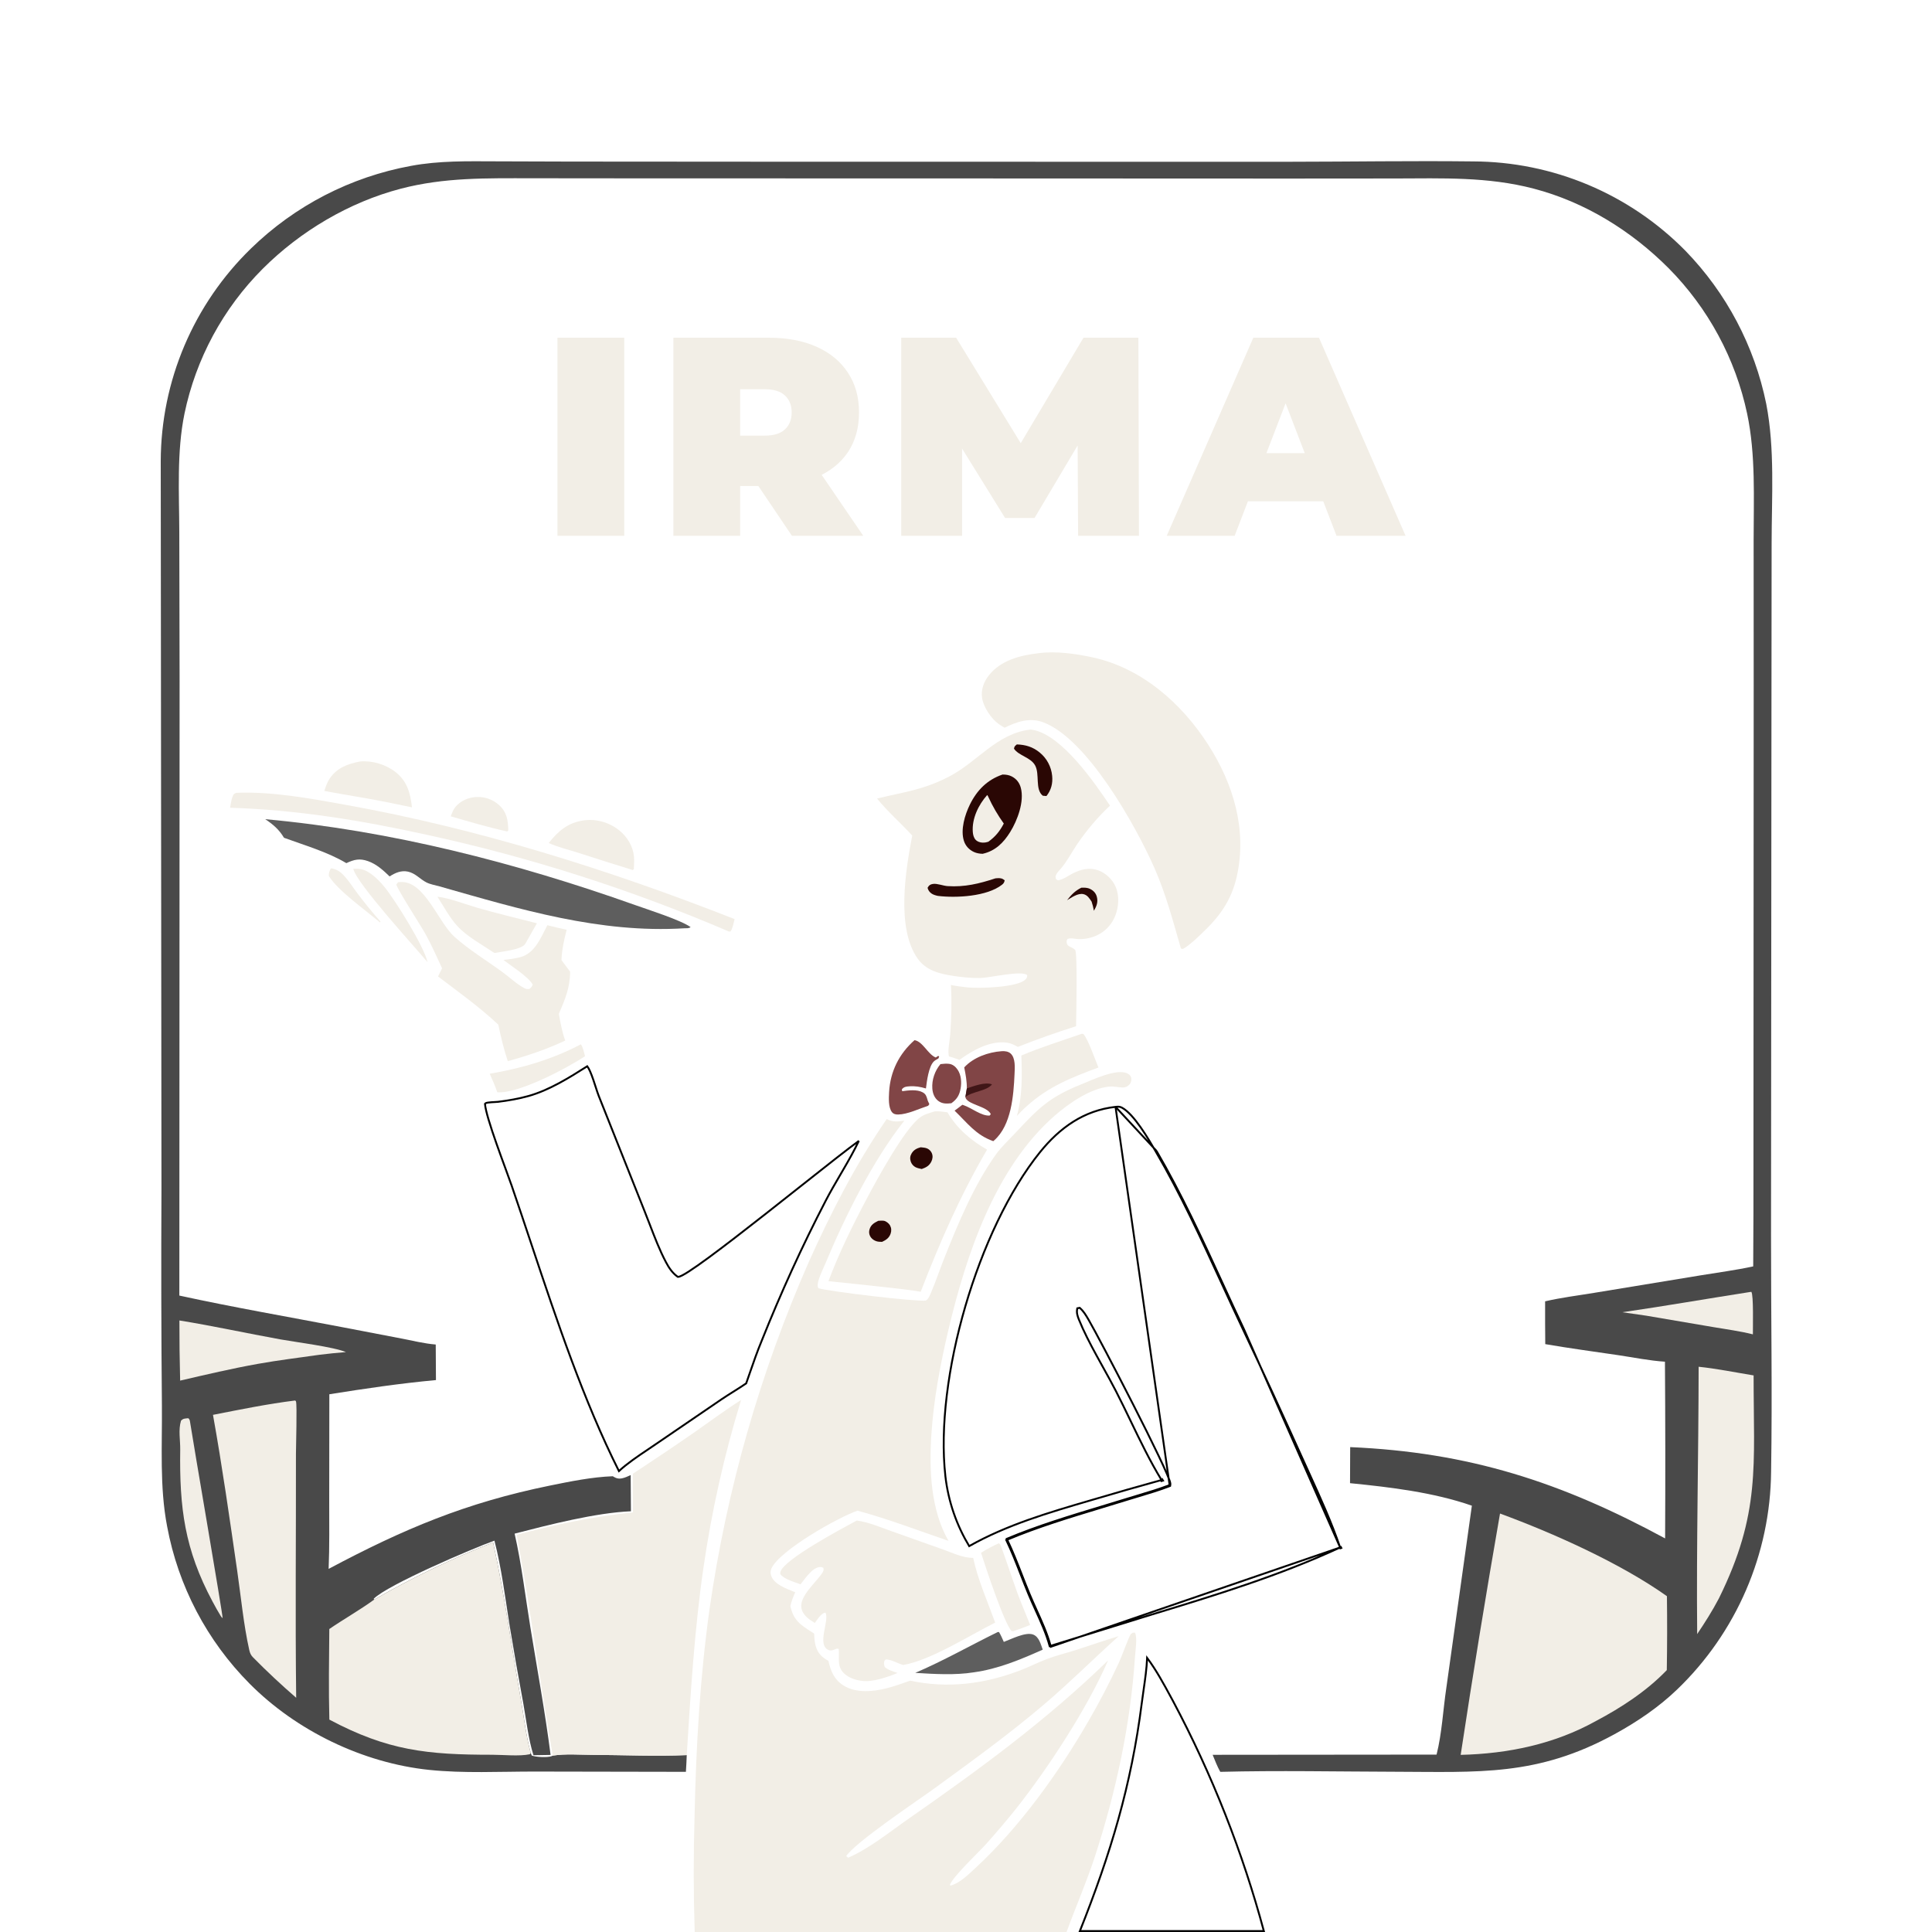 <svg width="1024" height="1024" viewBox="0 0 1024 1024" fill="none" xmlns="http://www.w3.org/2000/svg">
<g clip-path="url(#clip0_2040_488)">
<path d="M363.539 939.109L283.365 938.962C264.885 938.951 245.755 939.989 227.388 938.07C192.296 934.403 157.12 917.366 132.317 892.401C130.912 890.989 129.535 889.551 128.184 888.087C126.834 886.624 125.511 885.135 124.216 883.622C122.921 882.109 121.655 880.572 120.418 879.011C119.181 877.45 117.973 875.867 116.795 874.261C115.617 872.656 114.47 871.028 113.353 869.379C112.236 867.73 111.15 866.061 110.096 864.372C109.041 862.683 108.019 860.974 107.028 859.246C106.037 857.518 105.08 855.772 104.155 854.009C103.23 852.245 102.338 850.465 101.479 848.668C100.62 846.871 99.796 845.058 99.006 843.23C98.215 841.402 97.459 839.56 96.737 837.704C96.016 835.847 95.329 833.978 94.678 832.096C94.026 830.214 93.41 828.321 92.829 826.416C92.249 824.511 91.704 822.595 91.195 820.67C90.686 818.745 90.213 816.81 89.777 814.867C89.341 812.924 88.941 810.973 88.577 809.015C84.531 787.974 86.007 766.306 85.811 744.99C85.459 706.713 85.382 668.437 85.581 630.161L85.193 244.265C85.198 242.956 85.219 241.648 85.257 240.34C85.294 239.031 85.348 237.724 85.418 236.417C85.488 235.11 85.574 233.804 85.677 232.499C85.779 231.194 85.898 229.891 86.033 228.589C86.168 227.288 86.32 225.988 86.487 224.69C86.654 223.392 86.838 222.096 87.037 220.802C87.237 219.509 87.453 218.218 87.684 216.93C87.916 215.642 88.164 214.357 88.427 213.075C88.691 211.793 88.971 210.515 89.266 209.24C89.562 207.965 89.873 206.693 90.2 205.426C90.528 204.159 90.87 202.896 91.229 201.637C91.588 200.378 91.962 199.124 92.352 197.875C92.741 196.626 93.147 195.381 93.567 194.142C93.988 192.903 94.424 191.669 94.876 190.441C95.327 189.212 95.794 187.99 96.276 186.773C96.758 185.556 97.255 184.346 97.767 183.141C98.279 181.936 98.806 180.738 99.347 179.547C99.889 178.356 100.446 177.171 101.017 175.994C101.588 174.817 102.174 173.646 102.775 172.483C103.375 171.32 103.99 170.165 104.619 169.017C105.248 167.87 105.892 166.73 106.549 165.599C107.207 164.467 107.879 163.344 108.564 162.229C109.249 161.114 109.949 160.007 110.662 158.91C111.375 157.813 112.101 156.724 112.841 155.645C113.582 154.566 114.335 153.496 115.102 152.435C115.869 151.374 116.648 150.323 117.441 149.282C118.234 148.241 119.039 147.209 119.858 146.188C120.677 145.167 121.508 144.156 122.352 143.155C123.195 142.155 124.051 141.165 124.92 140.186C125.788 139.207 126.668 138.238 127.561 137.281C128.454 136.324 129.358 135.378 130.274 134.443C131.19 133.508 132.117 132.585 133.056 131.673C134.499 130.267 135.968 128.888 137.463 127.537C138.958 126.186 140.477 124.862 142.02 123.566C143.563 122.271 145.13 121.004 146.72 119.767C148.31 118.529 149.922 117.321 151.557 116.143C153.192 114.965 154.848 113.818 156.525 112.701C158.202 111.584 159.899 110.499 161.616 109.444C163.333 108.39 165.069 107.368 166.824 106.378C168.579 105.387 170.352 104.43 172.142 103.505C173.932 102.58 175.739 101.689 177.562 100.831C179.385 99.973 181.224 99.149 183.077 98.359C184.931 97.569 186.799 96.814 188.68 96.093C190.561 95.371 192.456 94.685 194.363 94.034C196.27 93.383 198.188 92.767 200.117 92.187C202.047 91.606 203.987 91.062 205.936 90.553C207.886 90.044 209.844 89.572 211.811 89.135C213.778 88.699 215.753 88.299 217.735 87.936C232.822 85.113 247.725 85.464 262.976 85.512L302.231 85.635L430.44 85.725L683.783 85.735C716.095 85.705 748.449 85.175 780.755 85.55C782.061 85.554 783.367 85.574 784.673 85.61C785.978 85.646 787.283 85.699 788.588 85.767C789.892 85.836 791.195 85.921 792.497 86.021C793.8 86.122 795.101 86.239 796.4 86.372C797.699 86.504 798.997 86.653 800.292 86.818C801.588 86.983 802.882 87.164 804.173 87.361C805.464 87.558 806.752 87.771 808.038 88C809.324 88.228 810.607 88.473 811.887 88.733C813.167 88.994 814.444 89.27 815.717 89.562C816.99 89.854 818.259 90.162 819.524 90.485C820.79 90.808 822.051 91.147 823.308 91.502C824.565 91.856 825.818 92.226 827.066 92.612C828.314 92.997 829.557 93.398 830.795 93.814C832.033 94.23 833.266 94.662 834.493 95.108C835.72 95.555 836.942 96.017 838.158 96.493C839.374 96.97 840.584 97.462 841.788 97.969C842.992 98.475 844.189 98.997 845.38 99.533C846.571 100.07 847.756 100.621 848.933 101.186C850.11 101.751 851.28 102.331 852.443 102.926C853.606 103.521 854.762 104.129 855.91 104.752C857.057 105.375 858.197 106.012 859.33 106.663C860.462 107.314 861.586 107.98 862.702 108.659C863.818 109.338 864.925 110.03 866.024 110.737C867.123 111.443 868.212 112.163 869.293 112.896C870.374 113.629 871.445 114.376 872.508 115.135C873.571 115.895 874.624 116.668 875.667 117.454C876.71 118.239 877.744 119.038 878.767 119.849C879.79 120.66 880.804 121.484 881.807 122.321C882.81 123.157 883.803 124.005 884.786 124.866C885.768 125.727 886.739 126.6 887.7 127.485C888.661 128.37 889.61 129.266 890.549 130.175C891.488 131.083 892.415 132.003 893.331 132.934C894.68 134.323 896.004 135.736 897.303 137.173C898.602 138.61 899.874 140.069 901.121 141.551C902.368 143.033 903.588 144.537 904.781 146.062C905.974 147.587 907.14 149.134 908.278 150.701C909.417 152.268 910.527 153.854 911.608 155.461C912.689 157.068 913.742 158.693 914.766 160.337C915.79 161.981 916.784 163.643 917.748 165.322C918.713 167.001 919.647 168.697 920.551 170.41C921.455 172.123 922.328 173.852 923.171 175.595C924.014 177.339 924.825 179.097 925.605 180.87C926.385 182.643 927.133 184.429 927.849 186.228C928.565 188.027 929.249 189.839 929.901 191.663C930.553 193.487 931.172 195.322 931.758 197.167C932.345 199.013 932.898 200.869 933.418 202.734C933.938 204.6 934.425 206.474 934.879 208.357C935.332 210.24 935.752 212.13 936.138 214.028C940.78 237.84 939.02 263.652 938.997 287.817L938.892 393.111L938.685 654.751C938.64 696.516 939.396 738.403 938.719 780.152C938.705 781.495 938.675 782.839 938.628 784.182C938.581 785.525 938.517 786.867 938.436 788.208C938.356 789.549 938.259 790.889 938.145 792.228C938.031 793.567 937.901 794.904 937.754 796.24C937.607 797.575 937.443 798.909 937.263 800.241C937.083 801.572 936.886 802.901 936.673 804.228C936.46 805.555 936.23 806.878 935.984 808.199C935.738 809.52 935.476 810.838 935.197 812.152C934.918 813.467 934.623 814.778 934.312 816.085C934.001 817.392 933.673 818.695 933.329 819.994C932.986 821.293 932.626 822.587 932.25 823.877C931.874 825.167 931.482 826.452 931.074 827.733C930.666 829.013 930.242 830.288 929.803 831.558C929.364 832.828 928.909 834.092 928.438 835.35C927.967 836.609 927.48 837.861 926.978 839.108C926.476 840.354 925.959 841.594 925.426 842.828C924.893 844.061 924.345 845.288 923.782 846.508C923.219 847.727 922.64 848.94 922.047 850.146C921.453 851.351 920.845 852.549 920.222 853.74C919.599 854.93 918.961 856.112 918.308 857.287C917.655 858.462 916.988 859.628 916.307 860.786C915.625 861.944 914.929 863.093 914.219 864.234C913.509 865.375 912.785 866.506 912.047 867.629C911.308 868.752 910.556 869.865 909.79 870.969C909.024 872.073 908.245 873.167 907.452 874.252C906.659 875.337 905.852 876.411 905.032 877.476C904.213 878.541 903.38 879.595 902.534 880.639C901.688 881.683 900.829 882.716 899.957 883.739C899.086 884.762 898.202 885.773 897.305 886.774C896.408 887.775 895.498 888.764 894.577 889.742C893.656 890.72 892.722 891.686 891.777 892.641C890.832 893.596 889.875 894.539 888.906 895.47C879.068 904.921 867.707 912.595 855.771 919.135C814.847 941.558 783.848 939.176 739.309 939.063C708.514 938.985 677.551 938.335 646.772 939.116C645.147 936.241 643.982 933.131 642.724 930.083L761.409 929.974C764.265 918.693 764.852 906.201 766.578 894.663L780.12 798.043C759.843 790.974 736.825 788.23 715.544 786.112C715.535 779.741 715.561 773.371 715.624 767C778.7 769.722 827.457 785.544 882.542 815.392C882.703 784.171 882.674 752.949 882.455 721.728C874.248 721.2 865.814 719.469 857.656 718.26C844.782 716.352 831.841 714.634 819.018 712.416C818.941 704.855 818.914 697.294 818.937 689.733C827.466 687.739 836.402 686.655 845.048 685.217L901.274 675.975C910.579 674.428 920.019 673.214 929.235 671.211L929.356 643.311L929.489 363.033L929.46 286.393C929.447 264.192 930.637 241.097 926.019 219.251C925.634 217.44 925.217 215.637 924.768 213.841C924.319 212.045 923.837 210.257 923.324 208.478C922.811 206.699 922.267 204.93 921.69 203.171C921.114 201.412 920.507 199.663 919.868 197.925C919.229 196.188 918.56 194.462 917.859 192.748C917.158 191.035 916.428 189.334 915.667 187.646C914.906 185.959 914.115 184.285 913.294 182.626C912.473 180.966 911.622 179.322 910.743 177.693C909.863 176.064 908.954 174.451 908.017 172.854C907.08 171.258 906.115 169.679 905.121 168.116C904.128 166.554 903.106 165.01 902.057 163.485C901.008 161.959 899.933 160.453 898.83 158.966C897.727 157.479 896.599 156.011 895.444 154.564C894.289 153.117 893.108 151.692 891.903 150.287C890.697 148.882 889.466 147.5 888.211 146.139C886.956 144.778 885.676 143.44 884.373 142.125C864.577 122.302 840.15 107.133 812.957 99.998C788.542 93.592 764.455 94.541 739.484 94.595L682.076 94.639L496.534 94.565L338.832 94.534L281.782 94.482C258.019 94.471 235.603 93.955 212.399 100.023C185.019 107.184 159.183 122.538 139.225 142.477C137.922 143.78 136.644 145.107 135.39 146.456C134.136 147.806 132.907 149.178 131.702 150.572C130.497 151.966 129.318 153.382 128.165 154.819C127.012 156.256 125.885 157.713 124.784 159.191C123.684 160.668 122.611 162.165 121.564 163.682C120.518 165.199 119.5 166.734 118.509 168.287C117.518 169.841 116.556 171.412 115.622 173C114.689 174.589 113.784 176.194 112.909 177.815C112.033 179.436 111.187 181.072 110.371 182.724C109.554 184.376 108.768 186.042 108.013 187.722C107.257 189.402 106.532 191.095 105.837 192.802C105.142 194.509 104.479 196.227 103.847 197.958C103.214 199.689 102.613 201.43 102.044 203.182C101.475 204.935 100.937 206.697 100.432 208.469C99.927 210.24 99.454 212.021 99.013 213.81C98.572 215.599 98.164 217.395 97.788 219.199C93.606 239.576 94.97 261.313 95.031 282.037L95.19 360.964L95.055 686.678C123.877 692.97 153.033 697.983 182.004 703.539L212.736 709.437C218.743 710.594 224.846 712.132 230.947 712.624L231.065 731.472C212.087 733.219 193.366 735.984 174.558 738.99L174.494 795.475C174.479 807.483 174.691 819.541 174.182 831.539C214.002 810.332 247.01 796.457 291.456 787.391C302.189 785.201 313.821 782.835 324.771 782.438C326.459 783.487 327.732 783.943 329.725 783.533C331.312 783.206 332.805 782.48 334.272 781.813L334.41 801.007C315.765 801.777 291.032 808.149 272.759 812.858C276.478 829.231 278.437 846.11 281.134 862.685C284.778 885.075 288.961 907.658 291.824 930.149L282.756 930.302C280.02 921.7 278.981 911.851 277.372 902.933C274.765 889.006 272.315 875.052 270.02 861.07C267.689 846.339 265.797 831.01 262.066 816.583C250.656 820.598 205.392 839.992 198.044 847.406L198.326 847.818C218.695 836.125 239.471 826.077 261.359 817.521C267.361 844.826 271.09 872.864 276 900.411C277.678 909.826 278.76 919.993 281.297 929.167L281.837 930.469C284.047 931.313 290.048 931.612 292.348 930.823C292.569 930.747 292.766 930.614 292.974 930.509C299.68 929.454 307.177 930.075 313.974 930.105C330.55 930.179 347.441 930.975 363.988 930.24C363.844 933.188 363.787 936.169 363.539 939.109Z" fill="#494949"/>
<path d="M927.839 684.744L928.255 684.715C929.487 686.329 929.03 703.864 929.07 707.234C922.276 705.531 915.149 704.586 908.24 703.411L872.535 697.336L859.89 695.513C882.588 692.214 905.178 688.275 927.839 684.744Z" fill="#F2EEE6"/>
<path d="M99.601 751.695C99.966 751.792 99.945 751.729 100.205 752.103C100.639 752.725 100.664 753.174 100.771 753.898C102.1 762.845 118.245 856.505 118.002 857.706L117.148 856.764C115.548 854.204 114.095 851.544 112.669 848.883C97.838 821.208 95.077 799.204 95.519 768.297C95.592 763.214 94.442 757.937 95.94 753.001C97.203 751.74 97.868 751.916 99.601 751.695Z" fill="#F2EEE6"/>
<path d="M95.092 699.875C113.015 702.765 130.817 706.691 148.688 709.913C156.46 711.313 177.012 713.917 183.36 716.629C178.693 717.002 174.035 717.476 169.388 718.05C158.518 719.603 147.671 720.917 136.852 722.847C122.957 725.325 109.226 728.561 95.482 731.751C95.202 721.127 95.072 710.502 95.092 699.875Z" fill="#F2EEE6"/>
<path d="M900.309 724.41C910.021 725.406 919.809 727.424 929.451 728.996C929.399 776.648 933.35 802.045 911.016 847.251C907.568 853.81 903.68 859.956 899.539 866.087C899.088 818.848 900.267 771.636 900.309 724.41Z" fill="#F2EEE6"/>
<path d="M156.439 742.293C156.585 742.453 156.807 742.568 156.878 742.773C157.522 744.634 156.851 766.726 156.857 770.676C156.924 813.721 156.461 856.819 156.983 899.856C149.069 893 141.527 885.963 134.179 878.505C132.953 877.289 132.484 876.168 132.11 874.509C129.124 861.272 127.681 846.057 125.715 832.489C121.725 804.959 117.801 777.279 112.886 749.904C127.334 747.071 141.819 744.101 156.439 742.293Z" fill="#F2EEE6"/>
<path d="M198.326 847.817C218.695 836.124 239.471 826.076 261.359 817.52C267.361 844.825 271.09 872.862 276 900.409C277.678 909.824 278.76 919.992 281.297 929.166L280.807 929.794C275.256 930.966 266.718 930.057 260.825 930.057C226.41 930.062 205.478 927.871 174.563 911.427C174.148 895.447 174.391 879.396 174.54 863.411C182.343 858.055 190.684 853.379 198.326 847.817Z" fill="#F2EEE6"/>
<path d="M795.04 802.209C823.465 812.659 858.938 828.551 883.505 846.01C883.672 859.073 883.649 872.135 883.436 885.198C872.838 896.247 859.323 905.08 845.851 912.181C823.831 924.45 799.192 929.529 774.189 930.117C780.67 887.405 787.62 844.769 795.04 802.209Z" fill="#F2EEE6"/>
<path d="M175.356 460.238C177.358 460.414 179.357 461.321 180.848 462.662C184.225 465.7 186.845 470.066 189.593 473.691C193.439 478.764 197.378 483.645 201.618 488.393L201.465 488.961C194 482.566 179.059 472.105 174.315 464.296C174.165 462.505 174.628 461.852 175.356 460.238Z" fill="#F2EEE6"/>
<path d="M498.456 564.007C499.962 563.827 501.475 563.671 502.99 563.851C504.969 564.087 506.45 565.346 507.543 566.94C509.487 569.776 509.733 573.706 509.136 576.997C508.491 580.557 507.15 582.64 504.244 584.735C501.711 585.036 499.413 585.095 497.291 583.496C495.254 581.963 494.347 579.479 494.159 577.009C493.805 572.381 495.488 567.526 498.456 564.007Z" fill="#814546"/>
<path d="M238.914 432.665C239.576 430.922 240.195 429.094 241.421 427.654C244.185 424.404 248.261 422.635 252.475 422.428C253.029 422.398 253.583 422.396 254.137 422.422C254.69 422.448 255.241 422.501 255.79 422.581C256.339 422.663 256.882 422.771 257.42 422.906C257.958 423.042 258.488 423.203 259.009 423.391C259.53 423.579 260.041 423.793 260.542 424.033C261.042 424.273 261.529 424.536 262.002 424.824C262.476 425.113 262.934 425.424 263.377 425.758C263.82 426.092 264.244 426.448 264.651 426.824C268.73 430.628 269.266 434.896 269.412 440.142L268.801 440.694C258.815 438.498 248.733 435.533 238.914 432.665Z" fill="#F2EEE6"/>
<path d="M187.244 460.487C190.484 460.316 192.634 460.616 195.448 462.378C198.741 464.441 201.457 467.257 203.89 470.258C209.626 477.333 224.692 501.492 226.632 510.003C219.744 501.697 189.04 468.338 187.244 460.487Z" fill="#F2EEE6"/>
<path d="M307.843 553.506C309.022 554.913 309.528 557.995 310.084 559.801C300.407 566.248 274.431 579.927 263.552 578.906C262.479 575.556 260.95 572.328 259.551 569.101C276.329 566.262 292.747 561.512 307.843 553.506Z" fill="#F2EEE6"/>
<path d="M529.391 817.965C530.035 818.406 530.246 818.688 530.52 819.426C533.598 827.697 536.251 836.137 539.29 844.428C541.372 850.104 543.81 855.622 545.998 861.255C543.091 862.489 540.079 863.499 537.107 864.568L536.189 864.511C532.329 860.729 522.186 830.007 519.97 823.016C522.99 821.021 526.114 819.493 529.391 817.965Z" fill="#F2EEE6"/>
<path d="M484.716 551.309C489.137 552.023 491.807 558.842 495.954 560.495L497.266 559.656L497.774 559.929L497.4 560.978C496.687 561.408 495.64 561.943 495.027 562.51C492.191 565.131 491.231 573.262 490.766 576.91C487.73 576.002 484.991 575.535 481.82 575.785C480.12 575.918 479.128 576.042 478.007 577.362L478.17 578.359C481.488 577.908 486.086 577.298 489.093 578.987C490.765 579.926 491.051 581.096 491.571 582.824C491.63 583.021 491.685 583.218 491.742 583.415C492.038 583.997 492.298 584.615 492.571 585.209L491.957 586.069C487.163 587.63 481.099 590.61 476.067 590.716C474.827 590.742 473.601 590.503 472.782 589.485C470.783 586.998 471.072 581.91 471.242 578.847C471.85 567.906 476.549 558.51 484.716 551.309Z" fill="#814546"/>
<path d="M290.839 446.811C295.917 440.377 301.142 435.917 309.631 434.789C316.286 433.905 323.205 436.006 328.386 440.248C332.481 443.601 335.566 448.685 336.027 454.025C336.215 456.209 336.04 458.477 335.935 460.666L335.385 461.145C325.539 458.1 315.714 454.99 305.909 451.814C300.962 450.233 295.546 448.97 290.839 446.811Z" fill="#F2EEE6"/>
<path d="M190.802 403.604C197.299 402.986 204.598 405.224 209.682 409.23C215.893 414.123 217.494 420.464 218.345 427.905L204.391 425.038C193.606 422.876 182.705 421.274 171.896 419.214C172.642 416.916 173.383 414.681 174.744 412.656C178.586 406.941 184.348 404.85 190.802 403.604Z" fill="#F2EEE6"/>
<path d="M528.83 865.012L529.504 865.029C530.51 866.682 531.248 868.483 532.04 870.245C536.034 868.78 543.621 864.806 547.62 866.36C550.749 867.577 551.622 871.515 552.672 874.349C540.793 879.636 529.111 884.561 516.118 886.372C506.146 887.964 495.158 887.273 485.111 886.657C500.058 880.241 514.239 872.169 528.83 865.012Z" fill="#5E5E5E"/>
<path d="M231.852 475.281C238.175 475.934 247.009 479.442 253.317 481.236C263.671 484.181 274.144 486.692 284.572 489.361L278.653 499.801C278.556 499.97 278.469 500.147 278.361 500.31C276.28 503.448 265.672 504.37 262.063 505.107C255.617 500.767 247.431 496.41 242.208 490.623C238.259 486.248 235.049 480.245 231.852 475.281Z" fill="#F2EEE6"/>
<path d="M573.234 547.961L574.174 547.996C576.605 550.49 580.565 561.937 582.195 565.793C568.079 571.056 555.72 575.858 544.347 586.176C542.43 587.765 540.715 589.701 538.962 591.472C541.892 581.209 541.749 570.028 541.332 559.451C551.66 555.045 562.638 551.687 573.234 547.961Z" fill="#F2EEE6"/>
<path d="M511.061 565.751C515.911 560.45 523.798 557.656 530.886 557.155C532.49 557.041 534.346 557.243 535.603 558.343C538.345 560.741 537.866 566.082 537.72 569.388C537.224 580.62 536.037 596.388 526.982 604.385C526.81 604.538 526.631 604.684 526.455 604.834C517.173 601.581 512.752 595.206 505.951 588.667C507.325 587.636 508.725 586.627 510.069 585.557L510.763 585.786C514.956 587.196 520.26 591.621 524.536 591.263L525.14 590.511C523.186 586.203 512.341 585.457 511.67 581.468L512.438 576.878C512.48 573.056 511.814 569.483 511.061 565.751Z" fill="#814546"/>
<path d="M512.438 576.877C516.021 575.722 522.122 573.283 525.789 574.736C522.988 578.353 515.423 578.384 511.67 581.467L512.438 576.877Z" fill="#401617"/>
<path d="M125.226 420.215C144.151 419.417 164.426 423.202 183.013 426.542C253.731 439.249 322.542 460.898 389.344 487.134C388.805 489.337 388.425 491.685 387.266 493.655L386.357 493.734C373.465 488.2 360.448 482.976 347.306 478.063C334.164 473.151 320.912 468.555 307.55 464.276C294.189 459.997 280.732 456.04 267.181 452.404C253.63 448.768 240 445.458 226.291 442.474C191.838 434.87 157.261 429.187 121.942 428.13C122.308 426.179 122.567 424 123.289 422.152C123.807 420.826 124.001 420.76 125.226 420.215Z" fill="#F2EEE6"/>
<path d="M210.977 467.602C211.448 467.558 211.919 467.511 212.392 467.487C225.023 466.828 232.26 488.875 240.953 496.612C248.641 503.454 257.851 509.056 266.195 515.125C269.84 517.775 273.893 521.614 277.826 523.705C278.903 524.277 279.406 524.234 280.579 524.17C281.519 523.38 282.017 523 282.337 521.792C279.924 517.626 270.835 511.895 266.827 508.78C269.794 508.463 272.99 508.074 275.864 507.294C283.622 505.188 286.693 496.825 290.112 490.385C293.487 491.29 296.94 492.004 300.343 492.803C298.955 498.135 297.82 503.31 297.591 508.829C299.027 510.938 300.685 512.91 302.175 514.987C302.154 523.514 299.473 529.703 296.2 537.366C297.043 542.151 297.946 546.933 299.557 551.526C289.833 556.113 279.502 559.602 269.14 562.428C267.036 556.127 265.45 549.61 264.125 543.105C254.262 533.787 242.964 525.755 232.172 517.539L234.307 513.208C231.518 507.18 228.815 501.062 225.619 495.236C223.25 490.916 210.754 471.643 210.046 468.806L210.977 467.602Z" fill="#F2EEE6"/>
<path d="M140.592 434.186C207.221 440.236 273.654 457.305 336.561 479.672C343.483 482.133 360.774 487.631 366.034 491.383C365.058 492.176 363.86 491.955 362.624 492.018C317.81 494.745 275.621 481.944 233.023 469.817C230.831 469.193 228.001 468.724 225.998 467.691C222.597 465.938 220.193 462.865 216.28 461.993C212.676 461.19 209.468 462.607 206.504 464.527C203.134 461.267 199.569 458.017 195.066 456.419C190.597 454.834 187.654 455.564 183.572 457.483C173.668 451.569 161.363 448.003 150.518 444.035C147.894 439.623 144.76 436.991 140.592 434.186Z" fill="#5E5E5E"/>
<path d="M495.458 589.04C497.695 588.865 499.942 589.274 502.161 589.549C507.223 598.133 514.58 604.475 523.171 609.319C508.99 633.594 498.123 658.45 488 684.638C482.152 683.662 476.271 683.035 470.381 682.38C459.956 681.205 449.524 680.095 439.085 679.049C444.684 664.132 451.892 649.509 459.342 635.433C464.613 625.471 479.214 598.535 487.604 592.291C489.868 590.606 492.795 589.863 495.458 589.04Z" fill="#F2EEE6"/>
<path d="M465.509 647.053C466.479 647.007 467.532 646.883 468.493 647.046C469.65 647.242 471.132 648.402 471.704 649.441C472.476 650.843 472.566 652.319 472.058 653.817C471.265 656.155 469.663 657.206 467.523 658.209C466.711 658.18 465.781 658.194 464.992 658.008C463.361 657.622 461.812 656.535 461.084 654.992C460.572 653.905 460.529 652.731 460.871 651.59C461.617 649.105 463.307 648.151 465.509 647.053Z" fill="#2A0704"/>
<path d="M487.96 608.082C488.98 608.195 490.285 608.264 491.233 608.643C491.383 608.702 491.53 608.769 491.673 608.844C491.816 608.918 491.955 608.999 492.09 609.087C492.225 609.175 492.356 609.27 492.481 609.371C492.606 609.472 492.727 609.579 492.842 609.692C492.957 609.805 493.066 609.924 493.169 610.048C493.272 610.172 493.368 610.301 493.459 610.435C493.549 610.568 493.632 610.706 493.709 610.848C493.785 610.99 493.854 611.136 493.916 611.285C494.51 612.729 494.32 614.276 493.639 615.648C492.517 617.911 490.826 618.8 488.529 619.605C487.447 619.358 486.246 619.141 485.251 618.638C484.064 618.038 483.147 616.921 482.725 615.668C482.21 614.139 482.345 612.694 483.19 611.304C484.332 609.428 485.912 608.642 487.96 608.082Z" fill="#2A0704"/>
<path d="M454.083 805.922C460.293 806.725 466.747 809.53 472.639 811.603L499.79 821.247C504.786 823.028 510.453 825.788 515.802 825.716C518.247 837.259 523.456 848.9 527.464 860.006C513.884 866.803 493.346 879.962 478.727 882.482C475.7 881.636 472.664 879.613 469.523 879.523L468.778 880.227C468.412 881.588 468.511 882.199 468.933 883.536C470.723 885.205 473.401 885.865 475.669 886.702C472.684 888.049 469.685 888.976 466.542 889.881C464.81 890.348 463.054 890.688 461.273 890.901C456.954 891.429 451.409 890.31 448.002 887.494C443.311 883.617 445.011 879.209 444.557 874.012C443.183 873.173 441.445 875.47 439.213 874.565C432.637 871.899 439.811 858.821 437.505 854.763C437.37 854.776 437.232 854.768 437.1 854.8C435.067 855.289 433.08 858.557 431.875 860.19C431.157 859.756 430.45 859.304 429.755 858.835C427.424 857.236 425.206 855.115 424.737 852.207C423.726 845.932 432.558 838.671 435.734 833.812C436.411 832.776 436.711 832.264 436.417 831.023C435.563 830.613 435.534 830.504 434.508 830.571C430.483 830.835 426.651 836.833 424.295 839.727C421.228 838.529 415.539 837.044 413.564 834.304C413.542 833.723 413.5 833.662 413.69 833.021C415.657 826.359 446.817 809.87 454.083 805.922Z" fill="#F2EEE6"/>
<path d="M660.606 992.575C663.98 1002.8 667.067 1013.11 669.868 1023.5H572.36C588.621 982.571 599.587 946.474 605.181 902.535C605.466 900.297 605.792 898.028 606.121 895.742C606.931 890.102 607.756 884.362 608.012 878.736C612.825 885.17 616.753 892.424 620.609 899.543C621.02 900.302 621.43 901.059 621.84 901.813C626.994 911.51 631.87 921.345 636.468 931.318C641.066 941.291 645.378 951.387 649.405 961.605C653.431 971.822 657.164 982.146 660.606 992.575Z" stroke="black"/>
<path d="M550.599 346.191C559.6 345.008 570.143 346.485 578.96 348.383C605.005 353.989 626.227 372.672 640.34 394.647C653.716 415.473 661.061 439.795 655.54 464.468C652.656 477.355 646.322 485.936 636.803 494.893C634.053 497.481 630.991 500.511 627.767 502.486C626.688 503.146 626.981 503.005 625.916 502.742C621.701 488.146 617.994 473.946 611.836 459.984C601.981 437.642 576.059 391.19 552.652 382.735C545.662 380.21 538.774 382.586 532.467 385.699C531.41 385.089 530.333 384.472 529.339 383.76C525.289 380.858 521.264 374.799 520.528 369.924C519.87 365.566 521.408 361.405 524.083 358C530.463 349.879 540.848 347.307 550.599 346.191Z" fill="#F2EEE6"/>
<path d="M335.416 781.128C346.239 774.038 356.972 766.813 367.613 759.453C375.98 753.63 384.172 747.465 392.79 742.02C388.301 756.662 384.384 771.456 381.039 786.401C377.694 801.347 374.93 816.399 372.747 831.557C368.074 864.094 366.036 897.452 363.988 930.239C347.441 930.974 330.55 930.178 313.974 930.104C307.177 930.074 299.68 929.453 292.974 930.508C286.142 891.582 281.155 852.292 273.841 813.46C294.137 808.061 314.546 803.735 335.468 801.619C335.44 794.797 335.284 787.948 335.416 781.128Z" fill="#F2EEE6"/>
<path d="M546.057 386.691C546.631 386.732 547.172 386.78 547.736 386.894C563.025 389.98 580.007 414.606 588.331 427.015C581.843 433.022 575.715 440.335 570.769 447.672C567.962 451.837 565.554 456.543 562.3 460.362C561.542 461.251 560.452 462.313 559.927 463.35C559.328 464.533 559.395 464.881 559.746 466.048L560.758 466.59C563.548 466.182 566.047 464.221 568.538 462.955C572.835 460.773 577.392 459.613 582.094 461.29C586.086 462.714 589.613 466.101 591.292 469.978C593.382 474.803 592.983 480.715 591.044 485.522C587.831 493.486 580.234 497.867 571.812 497.748C569.957 497.722 567.481 496.931 565.791 497.678C565.63 497.998 565.412 498.377 565.373 498.738C565.018 502.02 568.229 501.713 569.839 503.465C571.165 504.908 570.441 539.114 570.326 543.912C559.915 547.209 549.63 550.863 539.473 554.875C537.607 553.849 535.862 552.936 533.727 552.641C524.807 551.407 515.474 556.709 508.544 561.753L508.525 561.769L504.612 560.387L502.994 559.958C502.106 557.298 503.428 551.303 503.636 548.339C504.253 539.535 504.521 530.868 504.005 522.055C506.959 522.646 510.035 523.078 513.032 523.366C519.293 523.968 539.014 523.329 543.342 519.298C544.233 518.469 544.445 518.037 544.413 516.845C541.739 514.183 524.417 518.246 519.809 518.36C514.942 518.481 509.852 517.949 505.047 517.212C497.829 516.106 490.775 514.343 486.332 508.016C474.979 491.852 479.938 461.402 483.501 442.875C477.39 436.15 470.632 430.362 464.852 423.248C479.449 419.672 489.087 418.795 503.008 411.609C518.093 403.822 528.238 388.798 546.057 386.691Z" fill="#F2EEE6"/>
<path d="M573.114 470.51C574.761 470.445 576.292 470.423 577.809 471.173C579.601 472.058 580.849 473.405 581.355 475.361C582.08 478.157 581.197 480.354 579.79 482.727C579.504 481.046 579.112 479.494 578.574 477.876C577.436 476.201 576.345 474.361 574.202 473.899C571.309 473.276 567.914 475.724 565.554 477.129C567.863 474.228 569.715 472.2 573.114 470.51Z" fill="#2A0704"/>
<path d="M538.954 394.559C543.545 394.724 547.377 395.848 550.994 398.789C551.463 399.169 551.913 399.571 552.343 399.995C552.772 400.419 553.18 400.864 553.565 401.329C553.95 401.794 554.312 402.277 554.649 402.778C554.986 403.279 555.298 403.796 555.583 404.328C555.869 404.86 556.128 405.405 556.359 405.963C556.59 406.52 556.793 407.088 556.968 407.667C557.143 408.245 557.288 408.83 557.405 409.422C557.521 410.014 557.608 410.611 557.665 411.213C558.058 415.233 557.146 418.791 554.631 421.926L552.701 421.742C548.466 418.431 551.207 410.294 548.603 405.628C546.232 401.376 540.001 400.597 537.432 396.83C537.682 395.485 537.901 395.47 538.954 394.559Z" fill="#2A0704"/>
<path d="M527.557 465.553C527.839 465.525 528.122 465.495 528.404 465.47C530.079 465.326 531.197 465.489 532.498 466.578C532.272 467.686 532.008 468.198 531.097 468.916C523.178 475.167 506.797 476.039 497.11 474.845C496.038 474.628 494.732 474.261 493.814 473.645C492.691 472.893 491.931 471.867 491.63 470.556C492.319 469.255 493.134 468.671 494.63 468.482C496.764 468.211 499.945 469.504 502.222 469.655C511.27 470.252 519.052 468.36 527.557 465.553Z" fill="#2A0704"/>
<path d="M531.35 410.527C533.082 410.528 534.701 410.716 536.263 411.53C538.744 412.822 540.323 414.835 541.045 417.53C543.005 424.844 539.268 434.778 535.432 440.97C531.897 446.676 527.553 451.008 520.83 452.53C519.287 452.508 517.562 452.217 516.158 451.556C513.667 450.382 511.784 448.397 510.923 445.769C508.97 439.813 511.403 431.833 514.078 426.393C517.794 418.837 523.282 413.274 531.35 410.527Z" fill="#2A0704"/>
<path d="M523.229 421.381C523.677 421.968 523.506 421.68 523.83 422.385C526.131 427.405 528.817 432.012 532.03 436.502C529.896 440.586 527.567 443.45 523.858 446.129C523.248 446.302 522.635 446.492 522.002 446.57C520.39 446.768 518.351 446.373 517.182 445.185C516.089 444.075 515.713 442.436 515.602 440.938C515.079 433.877 518.616 426.545 523.229 421.381Z" fill="#F2EEE6"/>
<path d="M317.32 580.802L317.32 580.802L341.293 641.078L341.295 641.081C342.344 643.672 343.363 646.327 344.388 649.001C346.994 655.793 349.647 662.71 352.983 669.01L353.425 668.776L352.983 669.01C354.495 671.866 356.363 674.726 359.119 676.658L359.25 676.75L359.411 676.748C359.697 676.746 360.03 676.658 360.381 676.529C360.741 676.396 361.16 676.205 361.63 675.962C362.571 675.478 363.751 674.774 365.133 673.884C367.899 672.104 371.507 669.559 375.69 666.485C384.057 660.335 394.749 652.05 405.651 643.488C412.102 638.423 418.624 633.262 424.782 628.39C438.068 617.879 449.659 608.707 455.191 604.715C452.72 609.887 449.906 614.856 447.028 619.808C446.487 620.74 445.943 621.672 445.398 622.604C442.738 627.16 440.068 631.732 437.62 636.447C425.045 660.664 413.926 685.127 403.794 710.438C401.385 716.221 399.323 722.177 397.273 728.098C396.681 729.807 396.09 731.514 395.492 733.212C393.453 734.619 391.355 735.951 389.243 737.28C389.006 737.429 388.769 737.577 388.533 737.726C386.611 738.934 384.683 740.146 382.793 741.411L382.789 741.413L347.797 765.291L347.795 765.293C346.271 766.346 344.719 767.389 343.159 768.436C337.956 771.931 332.662 775.486 328.042 779.697C309.227 742.161 295.229 700.183 281.641 659.432C278.144 648.947 274.675 638.542 271.158 628.316L270.685 628.478L271.158 628.316C270.491 626.376 269.414 623.445 268.148 619.995C266.616 615.823 264.806 610.892 263.105 606.041C261.544 601.593 260.068 597.191 258.96 593.447C257.891 589.833 257.18 586.881 257.05 585.093C257.087 585.053 257.122 585.014 257.153 584.98C257.183 584.945 257.211 584.915 257.232 584.892C257.331 584.786 257.399 584.73 257.462 584.698L257.462 584.698C257.693 584.58 258.101 584.475 258.658 584.39C259.202 584.307 259.838 584.25 260.493 584.206C260.982 584.173 261.488 584.148 261.971 584.123C262.753 584.084 263.471 584.048 263.941 583.99L263.941 583.99C269.38 583.317 274.819 582.396 280.12 580.908L280.12 580.908C291.093 577.827 301.737 571.185 311.255 565.138C311.736 565.767 312.233 566.683 312.734 567.802C313.323 569.118 313.898 570.669 314.449 572.268C314.888 573.545 315.314 574.862 315.716 576.106C316.312 577.949 316.857 579.634 317.32 580.802Z" stroke="black"/>
<path d="M591.244 586.665L591.244 586.665C574.538 588.521 561.678 597.708 551.245 610.646C534.808 631.03 520.805 660.995 511.641 692.378C502.476 723.762 498.168 756.507 501.075 782.437C501.263 784.09 501.496 785.736 501.774 787.376C502.052 789.016 502.375 790.647 502.742 792.27L502.742 792.27C503.108 793.893 503.518 795.504 503.973 797.104L503.973 797.104C504.427 798.704 504.924 800.291 505.465 801.864L504.992 802.026L505.465 801.864C506.005 803.437 506.588 804.995 507.213 806.536L507.213 806.536C507.838 808.078 508.504 809.601 509.212 811.106C509.921 812.612 510.669 814.097 511.457 815.561C512.169 816.884 512.913 818.188 513.69 819.474C533.672 808.202 555.699 801.754 577.556 795.356L578.45 795.095C578.45 795.095 578.451 795.095 578.451 795.094C590.813 791.428 603.207 787.877 615.635 784.441C609.552 774.485 604.405 763.809 599.291 753.201C596.715 747.858 594.148 742.533 591.474 737.327C589.376 733.242 587.02 728.991 584.622 724.668C583.492 722.631 582.353 720.577 581.228 718.516C577.721 712.094 574.355 705.617 571.857 699.43C571.145 697.666 570.506 695.819 570.926 693.753L570.992 693.427L571.318 693.362L572.005 693.225L572.244 693.177L572.429 693.336C574.323 694.967 575.587 697.13 576.786 699.182C576.878 699.339 576.969 699.496 577.06 699.651C579.839 704.385 590.545 724.661 600.597 744.416C605.624 754.296 610.492 764.053 614.128 771.68C615.945 775.492 617.457 778.777 618.526 781.279C619.061 782.53 619.488 783.591 619.788 784.428C620.081 785.245 620.273 785.903 620.303 786.319M591.244 586.665L619.804 786.354M591.244 586.665L591.253 586.664M591.244 586.665L591.253 586.664M620.303 786.319L619.804 786.354M620.303 786.319C620.303 786.319 620.303 786.319 620.303 786.318L619.804 786.354M620.303 786.319C620.333 786.74 620.3 786.937 620.252 787.217C620.249 787.238 620.245 787.26 620.241 787.283L620.194 787.564L619.928 787.667C614.599 789.728 609.093 791.373 603.619 793.008C601.587 793.616 599.559 794.221 597.546 794.847C593.068 796.238 588.56 797.602 584.044 798.969C567.094 804.099 550.014 809.268 533.827 816.066M619.804 786.354C619.83 786.716 619.804 786.866 619.759 787.133C619.756 787.154 619.752 787.177 619.748 787.2C614.438 789.254 608.961 790.891 603.493 792.524C601.457 793.132 599.422 793.74 597.398 794.369C592.927 795.758 588.425 797.12 583.912 798.486C566.951 803.619 549.83 808.8 533.609 815.615C533.682 815.765 533.754 815.915 533.827 816.066M533.827 816.066C536.724 822.117 539.182 828.43 541.627 834.711C542.956 838.125 544.282 841.529 545.672 844.876L545.21 845.068M533.827 816.066C533.673 816.131 533.519 816.195 533.365 816.26C536.259 822.301 538.707 828.589 541.15 834.865C542.481 838.284 543.811 841.698 545.21 845.068M545.21 845.068L545.672 844.876C546.835 847.679 548.097 850.462 549.363 853.254C552.18 859.467 555.016 865.723 556.833 872.326M545.21 845.068C546.387 847.903 547.657 850.704 548.927 853.505C551.738 859.705 554.55 865.906 556.355 872.474L556.833 872.326M556.833 872.326L610.335 855.774L610.338 855.773C644.217 845.471 678.16 835.103 710.299 820.188M556.833 872.326C556.877 872.487 556.921 872.648 556.964 872.809L710.299 820.188M710.299 820.188C710.348 820.33 710.396 820.472 710.445 820.613L710.918 820.452L710.707 819.999C710.571 820.062 710.435 820.125 710.299 820.188ZM710.299 820.188C705.664 806.667 699.776 793.744 693.859 780.754C692.636 778.071 691.412 775.385 690.198 772.69C679.973 749.996 669.642 727.484 658.991 704.989C655.166 696.913 651.42 688.764 647.668 680.602C636.699 656.742 625.683 632.779 612.522 610.237L612.954 609.985M710.299 820.188L659.443 704.775C655.624 696.711 651.881 688.569 648.131 680.411C637.159 656.545 626.128 632.55 612.954 609.985M612.954 609.985L612.522 610.237L612.364 609.966C610.435 606.66 607.648 601.885 604.547 597.473C601.343 592.916 597.864 588.836 594.701 587.115C593.576 586.503 592.593 586.491 591.253 586.664M612.954 609.985L591.253 586.664M616.137 784.303C616.227 784.451 616.318 784.599 616.409 784.746C616.242 784.792 616.074 784.839 615.907 784.885L616.137 784.303Z" stroke="black"/>
<path d="M479.32 593.961C462.576 615.158 447.812 644.866 437.392 669.868C436.281 672.534 432.893 679.175 433.438 681.855C433.501 682.166 433.629 682.459 433.725 682.761C438.299 684.368 485.535 690.037 490.694 689.319C492.136 688.603 493.032 686.113 493.658 684.651C496.126 678.88 498.087 672.872 500.409 667.038C507.794 648.486 516.206 628.164 527.901 611.83C530.775 607.816 534.57 604.329 537.939 600.73C550.323 587.499 555.823 581.643 573.155 574.702C578.499 572.561 591.622 566.209 597.386 568.886C598.427 569.37 599.2 569.946 599.518 571.109C599.836 572.267 599.555 573.73 598.777 574.651C597.796 575.815 596.413 576.467 594.906 576.407C592.661 576.316 590.381 575.708 588.137 575.899C578.024 576.764 566.461 584.824 559.05 591.298C527.432 618.918 512.148 665.016 502.742 704.612C498.396 722.904 494.82 741.874 493.626 760.66C492.449 779.167 493.295 800.293 502.73 816.698C486.755 811.231 470.798 805.104 454.5 800.692C444.179 804.223 413.245 821.734 408.889 831.284C408.277 832.627 408.297 834.017 408.81 835.379C410.448 839.721 416.552 841.945 420.544 843.558L421.478 843.927C420.388 846.378 419.504 848.628 418.909 851.258C420.572 858.756 424.077 861.079 430.328 865.065L431.516 865.819C431.689 870.273 432.051 874.49 435.482 877.763C436.554 878.785 437.762 879.571 439.061 880.267C440.313 885.694 442.054 890.164 447.015 893.305C453.636 897.499 462.596 896.671 469.873 894.831C474.119 893.757 478.279 892.243 482.403 890.781C502.276 895.043 521.632 892.594 540.501 885.415C545.447 883.533 550.167 881.088 555.114 879.227C559.949 877.409 565.065 876.186 569.995 874.618C577.629 872.191 585.198 869.474 592.884 867.224C579.595 879.216 566.933 891.841 553.289 903.454C534.771 919.214 514.995 933.485 495.37 947.815C486.817 954.06 452.73 976.722 448.213 984.181L448.48 983.749L449.562 984.63C460.964 979.644 471.627 970.887 481.811 963.795C518.823 938.021 554.91 911.583 587.299 880.053C576.377 905.328 555.353 937.418 538.374 958.855C533.32 965.147 528.1 971.298 522.713 977.308C518.654 981.851 505.299 994.32 503.443 999.015L503.826 999.407C508.8 998.062 513.36 993.441 517.065 990.023C540.366 968.526 561.325 939.306 577.085 911.901C582.89 901.888 588.225 891.631 593.091 881.13C594.347 878.419 598.318 867.542 599.265 866.233C599.552 865.836 600.049 865.646 600.44 865.352L601.567 865.332C602.913 867.983 601.771 874.992 601.564 878.174C599.234 913.983 591.398 950.157 580.251 984.217C575.82 997.755 570.171 1010.66 565.3 1024H368.207C367.546 1003.5 367.524 982.991 368.139 962.486C368.898 925.965 371.014 889.099 376.062 852.9C377.197 844.986 378.467 837.093 379.871 829.223C381.274 821.351 382.811 813.506 384.481 805.688C386.151 797.869 387.953 790.081 389.888 782.324C391.823 774.566 393.888 766.843 396.085 759.156C398.282 751.468 400.608 743.821 403.065 736.213C405.521 728.604 408.106 721.039 410.819 713.519C413.532 705.998 416.373 698.526 419.34 691.102C422.307 683.678 425.4 676.306 428.617 668.987C440.317 642.888 453.708 616.704 469.979 593.123C473.446 594.82 475.656 594.504 479.32 593.961Z" fill="#F2EEE6"/>
<g filter="url(#filter0_d_2040_488)">
<path d="M285.463 276V171H320.863V276H285.463ZM346.904 276V171H397.454C407.254 171 415.704 172.6 422.804 175.8C430.004 179 435.554 183.6 439.454 189.6C443.354 195.5 445.305 202.5 445.305 210.6C445.305 218.7 443.354 225.7 439.454 231.6C435.554 237.4 430.004 241.85 422.804 244.95C415.704 248.05 407.254 249.6 397.454 249.6H366.554L382.304 235.05V276H346.904ZM409.754 276L383.954 237.75H421.454L447.554 276H409.754ZM382.304 238.95L366.554 222.9H395.204C400.104 222.9 403.704 221.8 406.004 219.6C408.404 217.4 409.604 214.4 409.604 210.6C409.604 206.8 408.404 203.8 406.004 201.6C403.704 199.4 400.104 198.3 395.204 198.3H366.554L382.304 182.25V238.95ZM467.672 276V171H496.772L538.772 239.55H523.472L564.272 171H593.372L593.672 276H561.422L561.122 219.6H566.222L538.322 266.55H522.722L493.622 219.6H499.922V276H467.672ZM608.387 276L654.287 171H689.087L734.987 276H698.387L664.487 187.8H678.287L644.387 276H608.387ZM635.687 257.7L644.687 232.2H692.987L701.987 257.7H635.687Z" fill="#F2EEE6"/>
</g>
</g>
<defs>
<filter id="filter0_d_2040_488" x="285.463" y="171" width="459.524" height="113" filterUnits="userSpaceOnUse" color-interpolation-filters="sRGB">
<feFlood flood-opacity="0" result="BackgroundImageFix"/>
<feColorMatrix in="SourceAlpha" type="matrix" values="0 0 0 0 0 0 0 0 0 0 0 0 0 0 0 0 0 0 127 0" result="hardAlpha"/>
<feOffset dx="10" dy="8"/>
<feComposite in2="hardAlpha" operator="out"/>
<feColorMatrix type="matrix" values="0 0 0 0 0 0 0 0 0 0 0 0 0 0 0 0 0 0 0.25 0"/>
<feBlend mode="normal" in2="BackgroundImageFix" result="effect1_dropShadow_2040_488"/>
<feBlend mode="normal" in="SourceGraphic" in2="effect1_dropShadow_2040_488" result="shape"/>
</filter>
<clipPath id="clip0_2040_488">
<rect width="1024" height="1024" rx="250" fill="white"/>
</clipPath>
</defs>
</svg>
